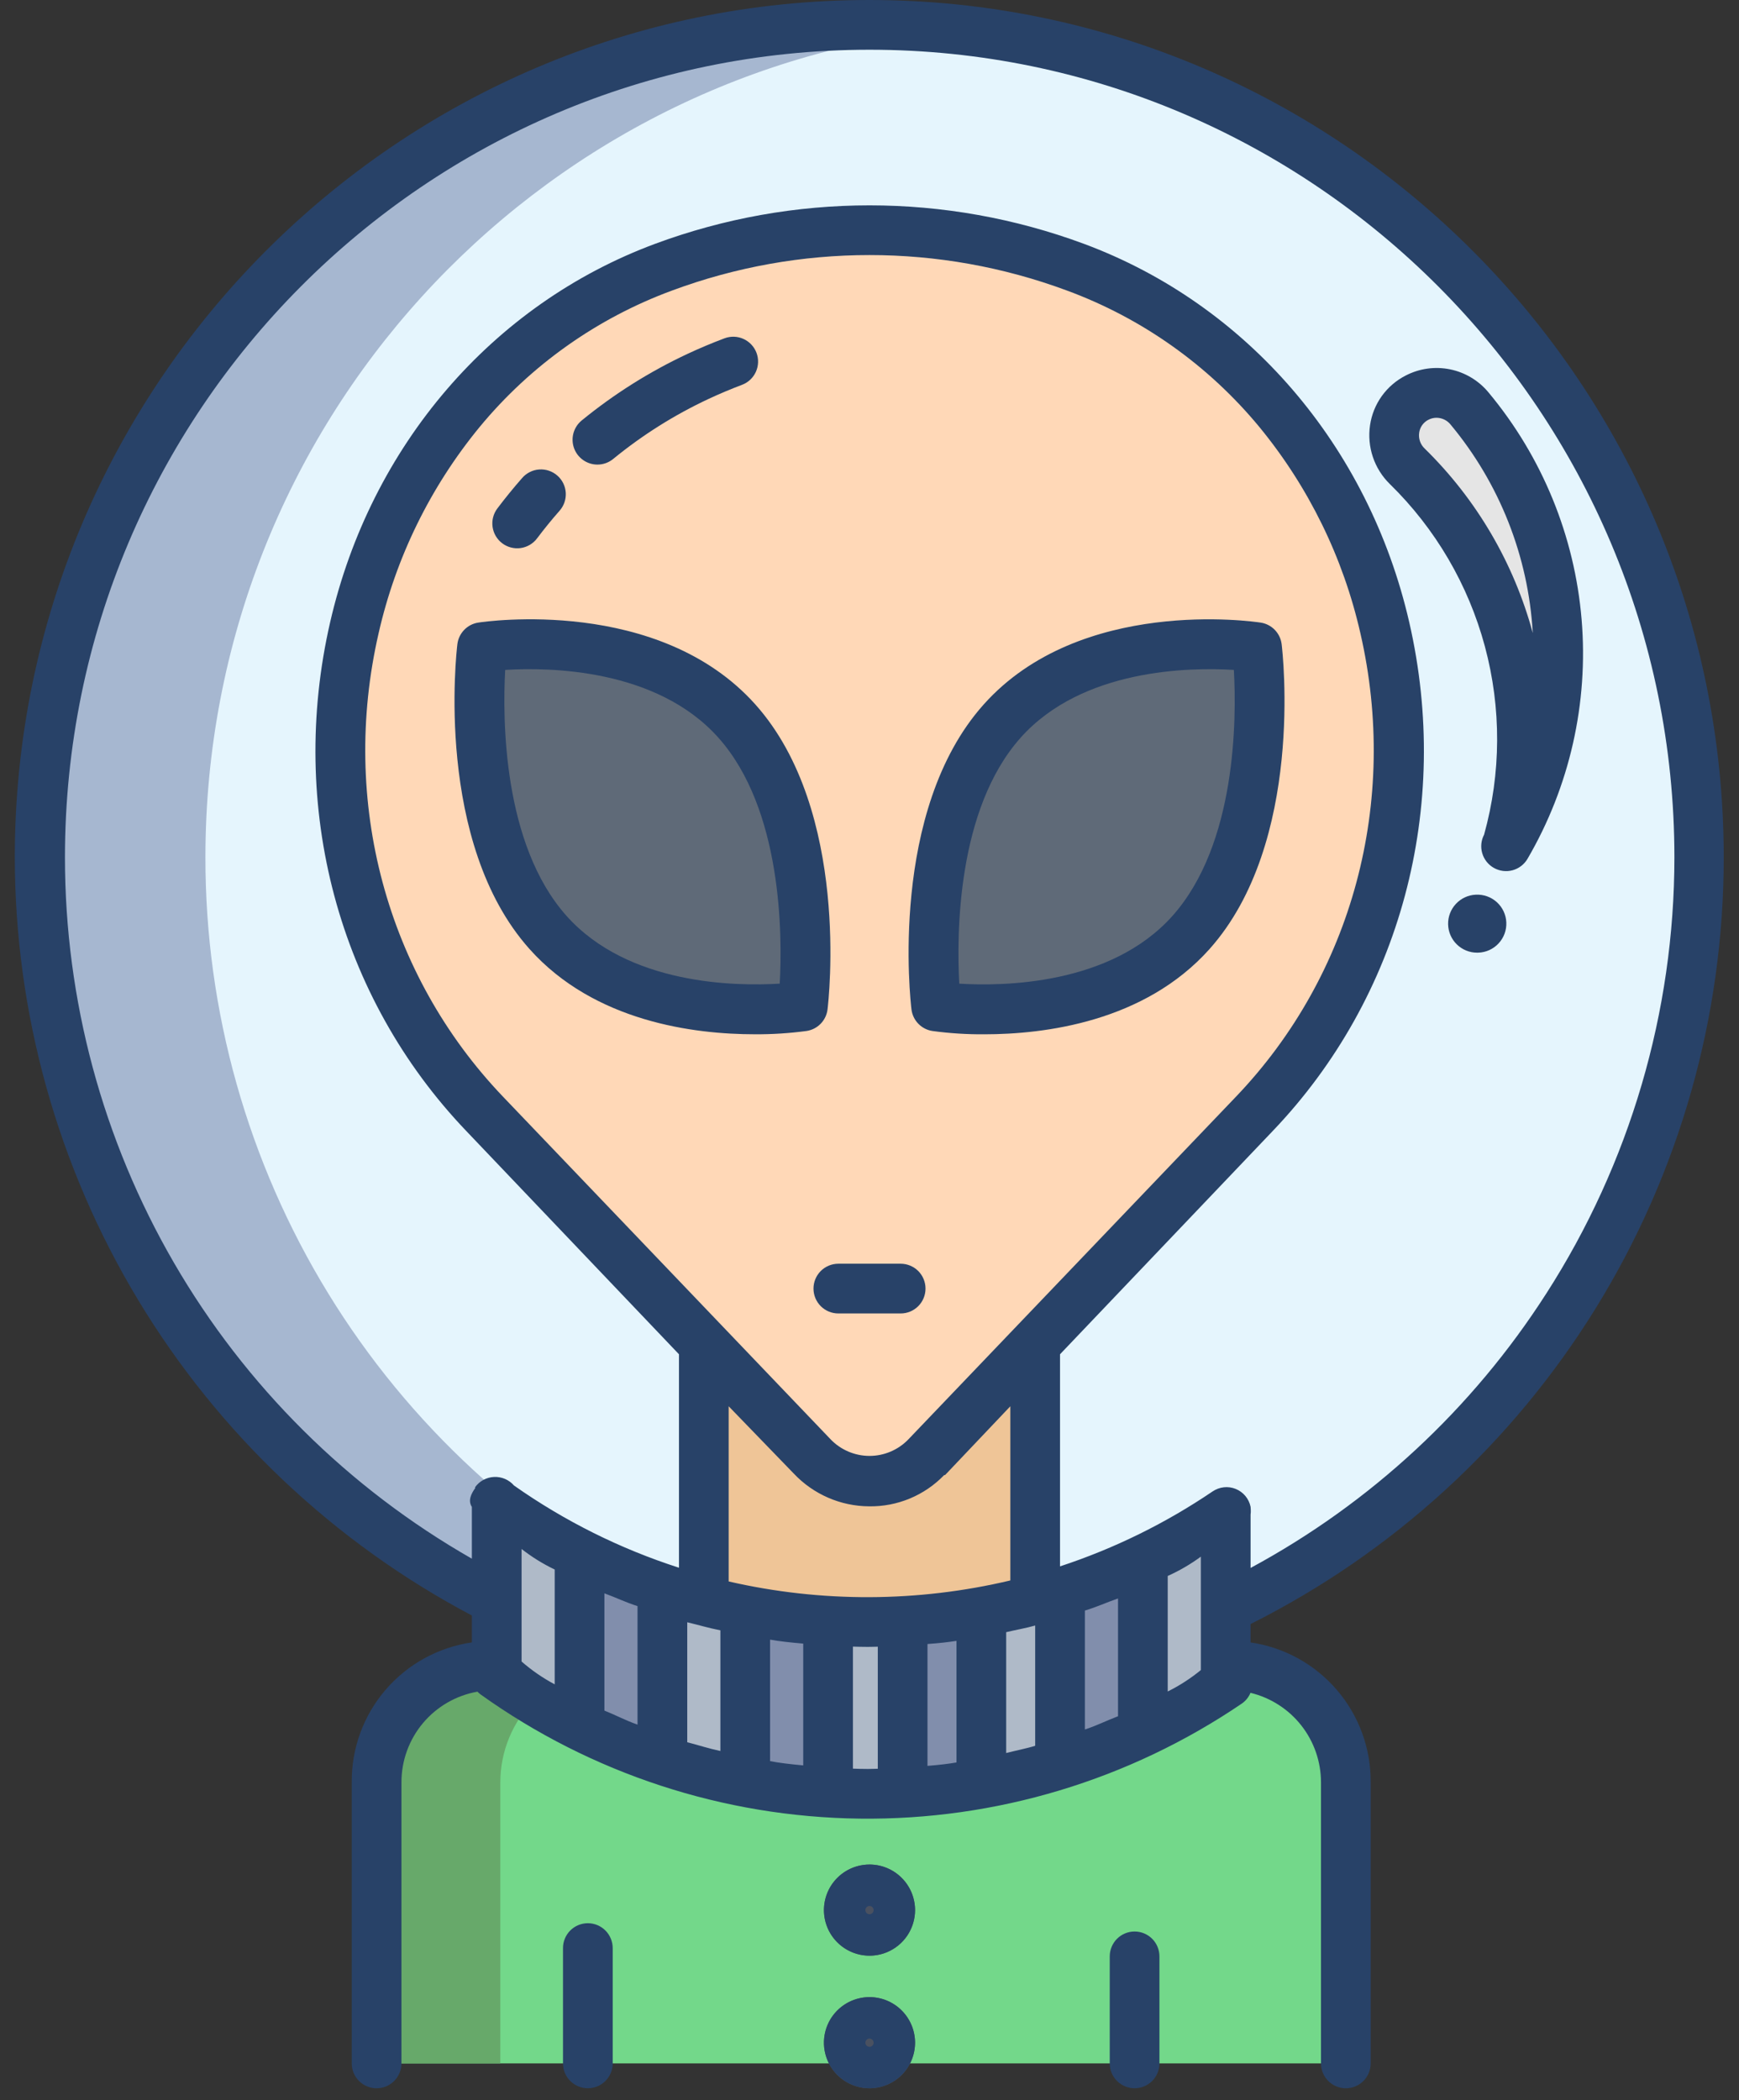 <svg width="82" height="99" viewBox="0 0 82 99" fill="none" xmlns="http://www.w3.org/2000/svg">
<rect x="0" y="0" width="82" height="99" fill="#333333" stroke="none"/>
<path d="M57.961 78.506H23.242C22.518 78.506 21.802 78.648 21.133 78.926C20.465 79.203 19.857 79.609 19.346 80.12C18.834 80.632 18.428 81.24 18.151 81.909C17.875 82.577 17.732 83.294 17.732 84.018V97.266H63.471V84.018C63.471 83.294 63.328 82.577 63.052 81.909C62.775 81.24 62.369 80.632 61.858 80.12C61.346 79.609 60.738 79.203 60.07 78.926C59.401 78.648 58.685 78.506 57.961 78.506Z" fill="#73D88A"/>
<path d="M29.102 78.506H23.242C22.518 78.506 21.802 78.648 21.133 78.926C20.465 79.203 19.857 79.609 19.346 80.12C18.834 80.632 18.428 81.24 18.151 81.909C17.875 82.577 17.732 83.294 17.732 84.018V97.266H23.592V84.018C23.592 83.294 23.734 82.577 24.011 81.909C24.288 81.24 24.693 80.632 25.205 80.12C25.717 79.609 26.324 79.203 26.993 78.926C27.661 78.648 28.378 78.506 29.102 78.506Z" fill="#67A96A"/>
<path d="M41 1.172C19.391 1.172 1.873 18.74 1.873 40.414C1.867 47.668 3.87 54.781 7.662 60.965C11.453 67.149 16.884 72.161 23.352 75.445L57.869 75.832C64.541 72.627 70.171 67.602 74.109 61.335C78.047 55.068 80.133 47.816 80.127 40.414C80.127 18.74 62.609 1.172 41 1.172Z" fill="#E5F5FD"/>
<path d="M9.686 40.414C9.686 20.062 25.131 3.332 44.906 1.366C43.621 1.238 42.319 1.174 41 1.172C19.391 1.172 1.873 18.74 1.873 40.414C1.867 47.668 3.87 54.781 7.662 60.965C11.453 67.149 16.884 72.161 23.352 75.445H31.164C24.697 72.161 19.266 67.149 15.474 60.965C11.683 54.781 9.679 47.668 9.686 40.414Z" fill="#A6B7D0"/>
<path d="M48.693 63.414H33.307L33.26 63.459V79.387L48.74 79.34V63.459L48.693 63.414Z" fill="#EFC597"/>
<path d="M50.707 12.594C66.67 18.525 71.109 39.977 59.129 52.504L48.694 63.414L43.686 68.652C43.339 69.015 42.922 69.304 42.461 69.502C41.999 69.699 41.502 69.801 41 69.801C40.498 69.801 40.001 69.699 39.54 69.502C39.078 69.304 38.661 69.015 38.315 68.652L33.307 63.414L22.871 52.504C10.891 39.977 15.33 18.525 31.293 12.594C37.556 10.271 44.444 10.271 50.707 12.594Z" fill="#FFD8B7"/>
<path d="M59.269 30.506C59.269 30.506 60.342 39.273 56.158 43.957C51.974 48.641 44.142 47.441 44.142 47.441C44.142 47.441 43.07 38.674 47.254 33.99C51.437 29.307 59.269 30.506 59.269 30.506Z" fill="#5F6A78"/>
<path d="M34.746 33.99C38.929 38.674 37.857 47.441 37.857 47.441C37.857 47.441 30.025 48.639 25.842 43.957C21.658 39.275 22.73 30.506 22.73 30.506C22.73 30.506 30.562 29.307 34.746 33.99Z" fill="#5F6A78"/>
<path d="M69.293 19.256C71.655 22.088 73.091 25.576 73.408 29.25C73.726 32.924 72.909 36.607 71.069 39.803C71.958 36.682 71.99 33.38 71.16 30.243C70.33 27.106 68.67 24.251 66.354 21.979C66.124 21.757 65.949 21.484 65.846 21.182C65.742 20.88 65.712 20.558 65.757 20.242C65.803 19.926 65.923 19.625 66.108 19.364C66.293 19.104 66.537 18.892 66.82 18.744C67.103 18.598 67.416 18.521 67.734 18.521C68.032 18.522 68.326 18.588 68.596 18.715C68.865 18.842 69.103 19.027 69.293 19.256Z" fill="#E5E5E5"/>
<path d="M57.869 79.293V71.398L57.842 71.273C56.57 72.136 55.233 72.899 53.844 73.557V81.644L53.848 81.654C55.255 80.986 56.609 80.21 57.897 79.334L57.869 79.293Z" fill="#AFBAC8"/>
<path d="M53.844 81.644L53.848 81.654C52.602 82.246 51.317 82.751 50.002 83.164L49.986 83.113V75.07C51.306 74.657 52.595 74.151 53.844 73.557V81.644Z" fill="#818EAC"/>
<path d="M48.74 75.434C49.16 75.322 49.575 75.201 49.986 75.07V83.113L50.002 83.164C48.793 83.546 47.56 83.85 46.312 84.074V75.977C47.133 75.828 47.942 75.647 48.74 75.434Z" fill="#AFBAC8"/>
<path d="M46.312 75.977V84.074C45.1 84.293 43.875 84.438 42.645 84.508L42.639 84.4V76.41C43.871 76.341 45.098 76.196 46.312 75.977Z" fill="#818EAC"/>
<path d="M42.639 84.4L42.645 84.508C42.07 84.541 41.494 84.557 40.912 84.557C40.256 84.557 39.603 84.535 38.959 84.494L38.965 84.4V76.397C39.607 76.438 40.258 76.459 40.912 76.459C41.492 76.459 42.066 76.443 42.639 76.41V84.4Z" fill="#AFBAC8"/>
<path d="M38.965 76.397V84.4L38.959 84.494C37.657 84.412 36.361 84.245 35.08 83.994L35.107 83.848V75.9C36.381 76.15 37.67 76.315 38.965 76.397Z" fill="#818EAC"/>
<path d="M35.107 75.9V83.848L35.08 83.994C33.782 83.74 32.503 83.4 31.25 82.977V75.016L31.291 74.893C31.938 75.111 32.594 75.307 33.26 75.481C33.867 75.641 34.484 75.781 35.107 75.9Z" fill="#AFBAC8"/>
<path d="M31.291 74.893L31.25 75.016V82.977C29.928 82.532 28.639 81.994 27.393 81.367V73.269C28.652 73.902 29.955 74.444 31.291 74.893Z" fill="#818EAC"/>
<path d="M23.352 70.832V78.889L23.332 78.916C24.619 79.838 25.977 80.658 27.393 81.367V73.269C25.984 72.564 24.633 71.749 23.352 70.832Z" fill="#AFBAC8"/>
<path d="M69.647 44.907C69.287 44.907 68.941 44.765 68.685 44.512C68.429 44.259 68.284 43.915 68.28 43.554C68.276 43.194 68.415 42.847 68.665 42.589C68.916 42.33 69.258 42.181 69.619 42.173C69.979 42.166 70.327 42.301 70.588 42.549C70.85 42.797 71.002 43.138 71.013 43.498C71.025 43.858 70.893 44.208 70.648 44.471C70.403 44.735 70.063 44.891 69.704 44.906C69.685 44.907 69.666 44.907 69.647 44.907Z" fill="#E5E5E5"/>
<path d="M41 92.188C40.575 92.188 40.16 92.061 39.806 91.825C39.453 91.589 39.178 91.254 39.015 90.861C38.852 90.469 38.81 90.037 38.893 89.62C38.976 89.203 39.18 88.82 39.481 88.52C39.781 88.219 40.164 88.015 40.581 87.932C40.998 87.849 41.43 87.892 41.822 88.054C42.215 88.217 42.55 88.492 42.786 88.846C43.022 89.199 43.148 89.614 43.148 90.039C43.148 90.609 42.921 91.155 42.518 91.558C42.116 91.96 41.57 92.187 41 92.188Z" fill="#4A5160"/>
<path d="M41 98.438C40.575 98.438 40.16 98.311 39.806 98.075C39.453 97.839 39.178 97.504 39.015 97.111C38.852 96.719 38.81 96.287 38.893 95.87C38.976 95.453 39.18 95.07 39.481 94.77C39.781 94.469 40.164 94.265 40.581 94.182C40.998 94.099 41.43 94.142 41.822 94.304C42.215 94.467 42.55 94.742 42.786 95.096C43.022 95.449 43.148 95.864 43.148 96.289C43.148 96.859 42.921 97.405 42.518 97.808C42.116 98.21 41.57 98.437 41 98.438Z" fill="#4A5160"/>
<path d="M41 94.141C40.575 94.141 40.16 94.267 39.806 94.503C39.453 94.739 39.178 95.074 39.015 95.467C38.852 95.859 38.81 96.291 38.893 96.708C38.976 97.125 39.18 97.508 39.481 97.808C39.781 98.109 40.164 98.313 40.581 98.396C40.998 98.479 41.43 98.437 41.822 98.274C42.215 98.111 42.55 97.836 42.786 97.483C43.022 97.129 43.148 96.714 43.148 96.289C43.148 95.719 42.921 95.173 42.518 94.771C42.116 94.368 41.57 94.141 41 94.141ZM41 96.484C40.961 96.484 40.924 96.473 40.892 96.451C40.859 96.43 40.834 96.4 40.82 96.364C40.805 96.328 40.801 96.289 40.808 96.251C40.816 96.213 40.835 96.178 40.862 96.151C40.889 96.124 40.924 96.105 40.962 96.097C41 96.09 41.039 96.094 41.075 96.109C41.11 96.123 41.141 96.148 41.162 96.181C41.184 96.213 41.195 96.25 41.195 96.289C41.195 96.341 41.175 96.391 41.138 96.427C41.102 96.464 41.052 96.484 41 96.484Z" fill="#284268"/>
<path d="M26.547 91.829V97.266C26.547 97.576 26.67 97.874 26.89 98.094C27.11 98.314 27.408 98.437 27.719 98.437C28.03 98.437 28.328 98.314 28.547 98.094C28.767 97.874 28.891 97.576 28.891 97.266V91.829C28.891 91.675 28.86 91.523 28.801 91.381C28.742 91.238 28.656 91.109 28.547 91C28.439 90.892 28.309 90.805 28.167 90.746C28.025 90.688 27.873 90.657 27.719 90.657C27.565 90.657 27.413 90.688 27.27 90.746C27.128 90.805 26.999 90.892 26.89 91C26.781 91.109 26.695 91.238 26.636 91.381C26.577 91.523 26.547 91.675 26.547 91.829Z" fill="#284268"/>
<path d="M54.672 97.266V92.22C54.672 91.909 54.548 91.611 54.329 91.391C54.109 91.171 53.811 91.048 53.5 91.048C53.189 91.048 52.891 91.171 52.671 91.391C52.452 91.611 52.328 91.909 52.328 92.22V97.266C52.328 97.576 52.452 97.874 52.671 98.094C52.891 98.314 53.189 98.437 53.5 98.437C53.811 98.437 54.109 98.314 54.329 98.094C54.548 97.874 54.672 97.576 54.672 97.266Z" fill="#284268"/>
<path d="M41 87.891C40.575 87.891 40.16 88.017 39.806 88.253C39.453 88.489 39.178 88.824 39.015 89.217C38.852 89.609 38.81 90.041 38.893 90.458C38.976 90.875 39.18 91.258 39.481 91.558C39.781 91.859 40.164 92.063 40.581 92.146C40.998 92.229 41.43 92.187 41.822 92.024C42.215 91.861 42.55 91.586 42.786 91.233C43.022 90.879 43.148 90.464 43.148 90.039C43.148 89.469 42.921 88.923 42.518 88.521C42.116 88.118 41.57 87.891 41 87.891ZM41 90.234C40.961 90.234 40.924 90.223 40.892 90.201C40.859 90.18 40.834 90.15 40.82 90.114C40.805 90.078 40.801 90.039 40.808 90.001C40.816 89.963 40.835 89.928 40.862 89.901C40.889 89.874 40.924 89.855 40.962 89.847C41 89.84 41.039 89.844 41.075 89.859C41.11 89.873 41.141 89.898 41.162 89.931C41.184 89.963 41.195 90 41.195 90.039C41.195 90.091 41.175 90.141 41.138 90.177C41.102 90.214 41.052 90.234 41 90.234Z" fill="#284268"/>
<path d="M64.602 20.046C64.528 20.548 64.574 21.061 64.736 21.543C64.898 22.024 65.171 22.46 65.534 22.815C67.688 24.92 69.236 27.564 70.018 30.472C70.8 33.38 70.787 36.444 69.98 39.345C69.838 39.616 69.806 39.931 69.894 40.224C69.98 40.517 70.178 40.765 70.445 40.914C70.712 41.063 71.027 41.102 71.322 41.023C71.617 40.943 71.869 40.751 72.025 40.488C74.015 37.08 74.907 33.14 74.579 29.207C74.251 25.273 72.72 21.536 70.193 18.504C69.731 17.943 69.091 17.557 68.379 17.411C67.667 17.265 66.927 17.368 66.282 17.703C65.835 17.931 65.449 18.262 65.156 18.67C64.864 19.078 64.674 19.549 64.602 20.046ZM66.92 20.394C66.938 20.265 66.987 20.142 67.063 20.036C67.139 19.93 67.24 19.844 67.357 19.786C67.474 19.725 67.604 19.693 67.736 19.693C67.862 19.694 67.986 19.722 68.1 19.776C68.213 19.83 68.314 19.908 68.394 20.006C70.709 22.782 72.07 26.23 72.276 29.84C71.382 26.537 69.621 23.533 67.174 21.14C67.075 21.045 67 20.928 66.956 20.798C66.912 20.668 66.899 20.53 66.92 20.394Z" fill="#284268"/>
<path d="M69.59 42.174C69.233 42.19 68.897 42.345 68.653 42.606C68.409 42.866 68.276 43.212 68.284 43.569C68.291 43.926 68.438 44.266 68.693 44.516C68.948 44.766 69.29 44.906 69.647 44.907C69.666 44.907 69.684 44.907 69.703 44.906C69.884 44.901 70.062 44.86 70.227 44.785C70.392 44.71 70.54 44.604 70.663 44.471C70.786 44.339 70.882 44.183 70.945 44.014C71.007 43.844 71.036 43.664 71.028 43.483C71.021 43.302 70.978 43.125 70.901 42.961C70.825 42.797 70.716 42.65 70.582 42.528C70.449 42.407 70.292 42.313 70.122 42.252C69.951 42.191 69.77 42.165 69.59 42.174Z" fill="#284268"/>
<path d="M43.965 48.599C44.776 48.709 45.593 48.761 46.412 48.755C49.263 48.755 53.966 48.169 57.032 44.738C61.517 39.717 60.48 30.744 60.434 30.364C60.402 30.111 60.289 29.874 60.111 29.691C59.933 29.508 59.7 29.387 59.447 29.349C59.102 29.296 50.935 28.112 46.381 33.211C41.896 38.232 42.933 47.205 42.979 47.584C43.011 47.838 43.124 48.074 43.302 48.257C43.48 48.44 43.712 48.56 43.965 48.599ZM48.128 34.771C51.041 31.511 56.115 31.451 58.181 31.579C58.309 33.861 58.311 39.787 55.284 43.176C52.371 46.436 47.298 46.496 45.233 46.368C45.108 44.084 45.11 38.15 48.129 34.771L48.128 34.771Z" fill="#284268"/>
<path d="M39.021 47.583C39.068 47.203 40.105 38.23 35.62 33.209C31.065 28.112 22.898 29.294 22.553 29.348C22.301 29.386 22.067 29.506 21.89 29.69C21.712 29.873 21.598 30.11 21.567 30.363C21.521 30.743 20.483 39.715 24.969 44.736C28.035 48.168 32.737 48.754 35.589 48.754C36.407 48.759 37.225 48.707 38.036 48.598C38.288 48.559 38.521 48.439 38.699 48.256C38.877 48.072 38.99 47.836 39.021 47.583ZM36.767 46.367C34.701 46.495 29.628 46.435 26.716 43.176C23.698 39.797 23.696 33.862 23.821 31.579C25.887 31.451 30.96 31.511 33.872 34.771C36.89 38.15 36.893 44.084 36.767 46.367V46.367Z" fill="#284268"/>
<path d="M42.47 61.914C42.78 61.914 43.078 61.791 43.298 61.571C43.518 61.351 43.641 61.053 43.641 60.742C43.641 60.431 43.518 60.133 43.298 59.913C43.078 59.694 42.78 59.57 42.47 59.57H39.531C39.22 59.57 38.922 59.694 38.702 59.913C38.482 60.133 38.359 60.431 38.359 60.742C38.359 61.053 38.482 61.351 38.702 61.571C38.922 61.791 39.22 61.914 39.531 61.914H42.47Z" fill="#284268"/>
<path d="M28.171 21.9C28.442 21.9 28.704 21.806 28.913 21.635C30.288 20.509 31.798 19.559 33.408 18.806C33.924 18.565 34.458 18.34 34.996 18.137C35.285 18.026 35.517 17.806 35.644 17.524C35.77 17.242 35.78 16.921 35.672 16.632C35.563 16.343 35.344 16.108 35.063 15.979C34.783 15.85 34.462 15.838 34.172 15.944C33.577 16.167 32.985 16.416 32.414 16.683C30.628 17.519 28.954 18.573 27.428 19.821C27.241 19.974 27.106 20.182 27.041 20.415C26.977 20.648 26.986 20.895 27.067 21.123C27.148 21.35 27.298 21.547 27.496 21.686C27.694 21.825 27.93 21.9 28.171 21.9H28.171Z" fill="#284268"/>
<path d="M23.682 25.61C23.931 25.797 24.243 25.878 24.55 25.835C24.858 25.791 25.136 25.628 25.323 25.38C25.659 24.934 26.014 24.497 26.381 24.081C26.484 23.965 26.563 23.831 26.614 23.685C26.665 23.538 26.687 23.384 26.678 23.229C26.668 23.075 26.629 22.923 26.561 22.784C26.493 22.645 26.398 22.521 26.282 22.419C26.165 22.317 26.03 22.238 25.883 22.189C25.737 22.139 25.582 22.119 25.427 22.13C25.273 22.14 25.122 22.181 24.984 22.251C24.845 22.32 24.722 22.416 24.621 22.533C24.216 22.994 23.822 23.477 23.451 23.969C23.264 24.218 23.183 24.53 23.227 24.838C23.27 25.145 23.434 25.423 23.682 25.61Z" fill="#284268"/>
<path d="M40.991 0C18.771 0 0.698 18.13 0.698 40.414C0.705 47.767 2.715 54.979 6.512 61.276C10.309 67.572 15.75 72.715 22.25 76.152V77.42C20.668 77.649 19.221 78.443 18.18 79.656C17.138 80.869 16.572 82.419 16.586 84.017V97.266C16.586 97.576 16.709 97.874 16.929 98.094C17.149 98.314 17.447 98.438 17.758 98.438C18.069 98.438 18.367 98.314 18.586 98.094C18.806 97.874 18.93 97.576 18.93 97.266V84.017C18.928 82.996 19.287 82.008 19.943 81.226C20.599 80.444 21.51 79.919 22.515 79.742C22.558 79.789 22.605 79.831 22.656 79.869C27.877 83.605 34.118 85.65 40.538 85.727C46.958 85.805 53.247 83.911 58.557 80.303C58.739 80.177 58.88 80.002 58.965 79.797C59.912 80.026 60.755 80.566 61.358 81.331C61.961 82.097 62.289 83.042 62.289 84.017V97.266C62.289 97.576 62.413 97.874 62.632 98.094C62.852 98.314 63.15 98.438 63.461 98.438C63.772 98.438 64.07 98.314 64.29 98.094C64.509 97.874 64.633 97.576 64.633 97.266V84.017C64.645 82.419 64.078 80.87 63.036 79.658C61.995 78.446 60.55 77.651 58.969 77.422V76.554C65.676 73.194 71.315 68.034 75.255 61.651C79.196 55.269 81.282 47.915 81.28 40.414C81.28 18.13 63.212 0 40.991 0ZM26.156 79.397C25.596 79.099 25.072 78.738 24.594 78.321V73.016C25.078 73.395 25.602 73.72 26.156 73.984V79.397ZM30.062 81.296C29.477 81.091 29.086 80.87 28.5 80.634V75.107C29.086 75.322 29.477 75.522 30.062 75.71V81.296ZM33.969 82.539C33.383 82.414 32.992 82.278 32.406 82.126V76.471C32.992 76.611 33.383 76.735 33.969 76.851V82.539ZM23.717 51.694C18.222 45.947 16.029 37.783 17.852 29.853C18.661 26.284 20.293 22.953 22.617 20.127C25.023 17.215 28.157 14.995 31.702 13.691C37.701 11.467 44.299 11.467 50.298 13.691C53.843 14.995 56.978 17.216 59.383 20.127C61.707 22.954 63.339 26.285 64.148 29.854C65.971 37.783 63.779 45.947 58.283 51.694L42.839 67.843C42.601 68.092 42.316 68.289 42 68.424C41.684 68.559 41.344 68.629 41 68.629C40.657 68.629 40.317 68.559 40.001 68.424C39.685 68.289 39.399 68.092 39.162 67.843L23.717 51.694ZM34.359 66.289L37.431 69.463C37.888 69.947 38.438 70.333 39.048 70.598C39.659 70.864 40.316 71.002 40.982 71.006C41.642 71.016 42.296 70.89 42.906 70.636C43.515 70.382 44.065 70.006 44.523 69.531H44.564L47.641 66.289V74.5C43.276 75.534 38.731 75.551 34.359 74.547V66.289ZM37.875 83.218C37.289 83.164 36.703 83.096 36.312 83.016V77.289C36.703 77.363 37.289 77.427 37.875 77.477V83.218ZM41.391 83.376C41.195 83.379 41.1 83.386 40.915 83.386C40.656 83.386 40.414 83.378 40.219 83.371V77.618C40.414 77.624 40.656 77.631 40.915 77.631C41.1 77.631 41.195 77.625 41.391 77.622V83.376ZM45.102 83.079C44.711 83.144 44.32 83.195 43.734 83.24V77.496C44.32 77.455 44.711 77.407 45.102 77.347V83.079ZM48.812 82.293C48.422 82.418 47.836 82.531 47.445 82.635V76.938C47.836 76.843 48.422 76.739 48.812 76.624V82.293ZM52.719 80.901C52.133 81.123 51.742 81.333 51.156 81.526V75.919C51.742 75.743 52.133 75.551 52.719 75.349V80.901ZM56.625 78.724C56.144 79.118 55.62 79.457 55.062 79.734V74.288C55.614 74.041 56.138 73.736 56.625 73.378V78.724ZM72.912 60.976C69.436 66.4 64.638 70.851 58.969 73.911V71.398C58.98 71.316 58.984 71.234 58.978 71.151L58.969 71.026C58.93 70.839 58.846 70.664 58.724 70.518C58.601 70.371 58.445 70.257 58.268 70.186C58.091 70.114 57.899 70.087 57.709 70.108C57.519 70.129 57.337 70.196 57.179 70.303C54.957 71.809 52.535 72.998 49.984 73.836V63.838L60.013 53.314C66.056 46.995 68.451 38.029 66.45 29.328C64.539 21.015 58.794 14.348 51.115 11.495C44.589 9.075 37.411 9.075 30.885 11.495C23.205 14.348 17.479 21.015 15.568 29.328C13.568 38.029 15.944 46.995 21.987 53.314L32.016 63.838V73.9C29.242 73.008 26.62 71.701 24.238 70.025C24.122 69.891 23.977 69.785 23.814 69.715C23.65 69.645 23.474 69.612 23.296 69.621C23.119 69.629 22.946 69.677 22.79 69.762C22.634 69.847 22.5 69.967 22.397 70.111L22.412 70.139C22.22 70.408 22.055 70.731 22.25 71.033V73.474C16.42 70.146 11.574 65.334 8.204 59.528C4.835 53.721 3.061 47.127 3.063 40.414C3.063 19.422 20.072 2.344 41 2.344C61.928 2.344 78.954 19.422 78.954 40.414C78.952 47.705 76.854 54.843 72.912 60.977V60.976Z" fill="#284268"/>
</svg>
